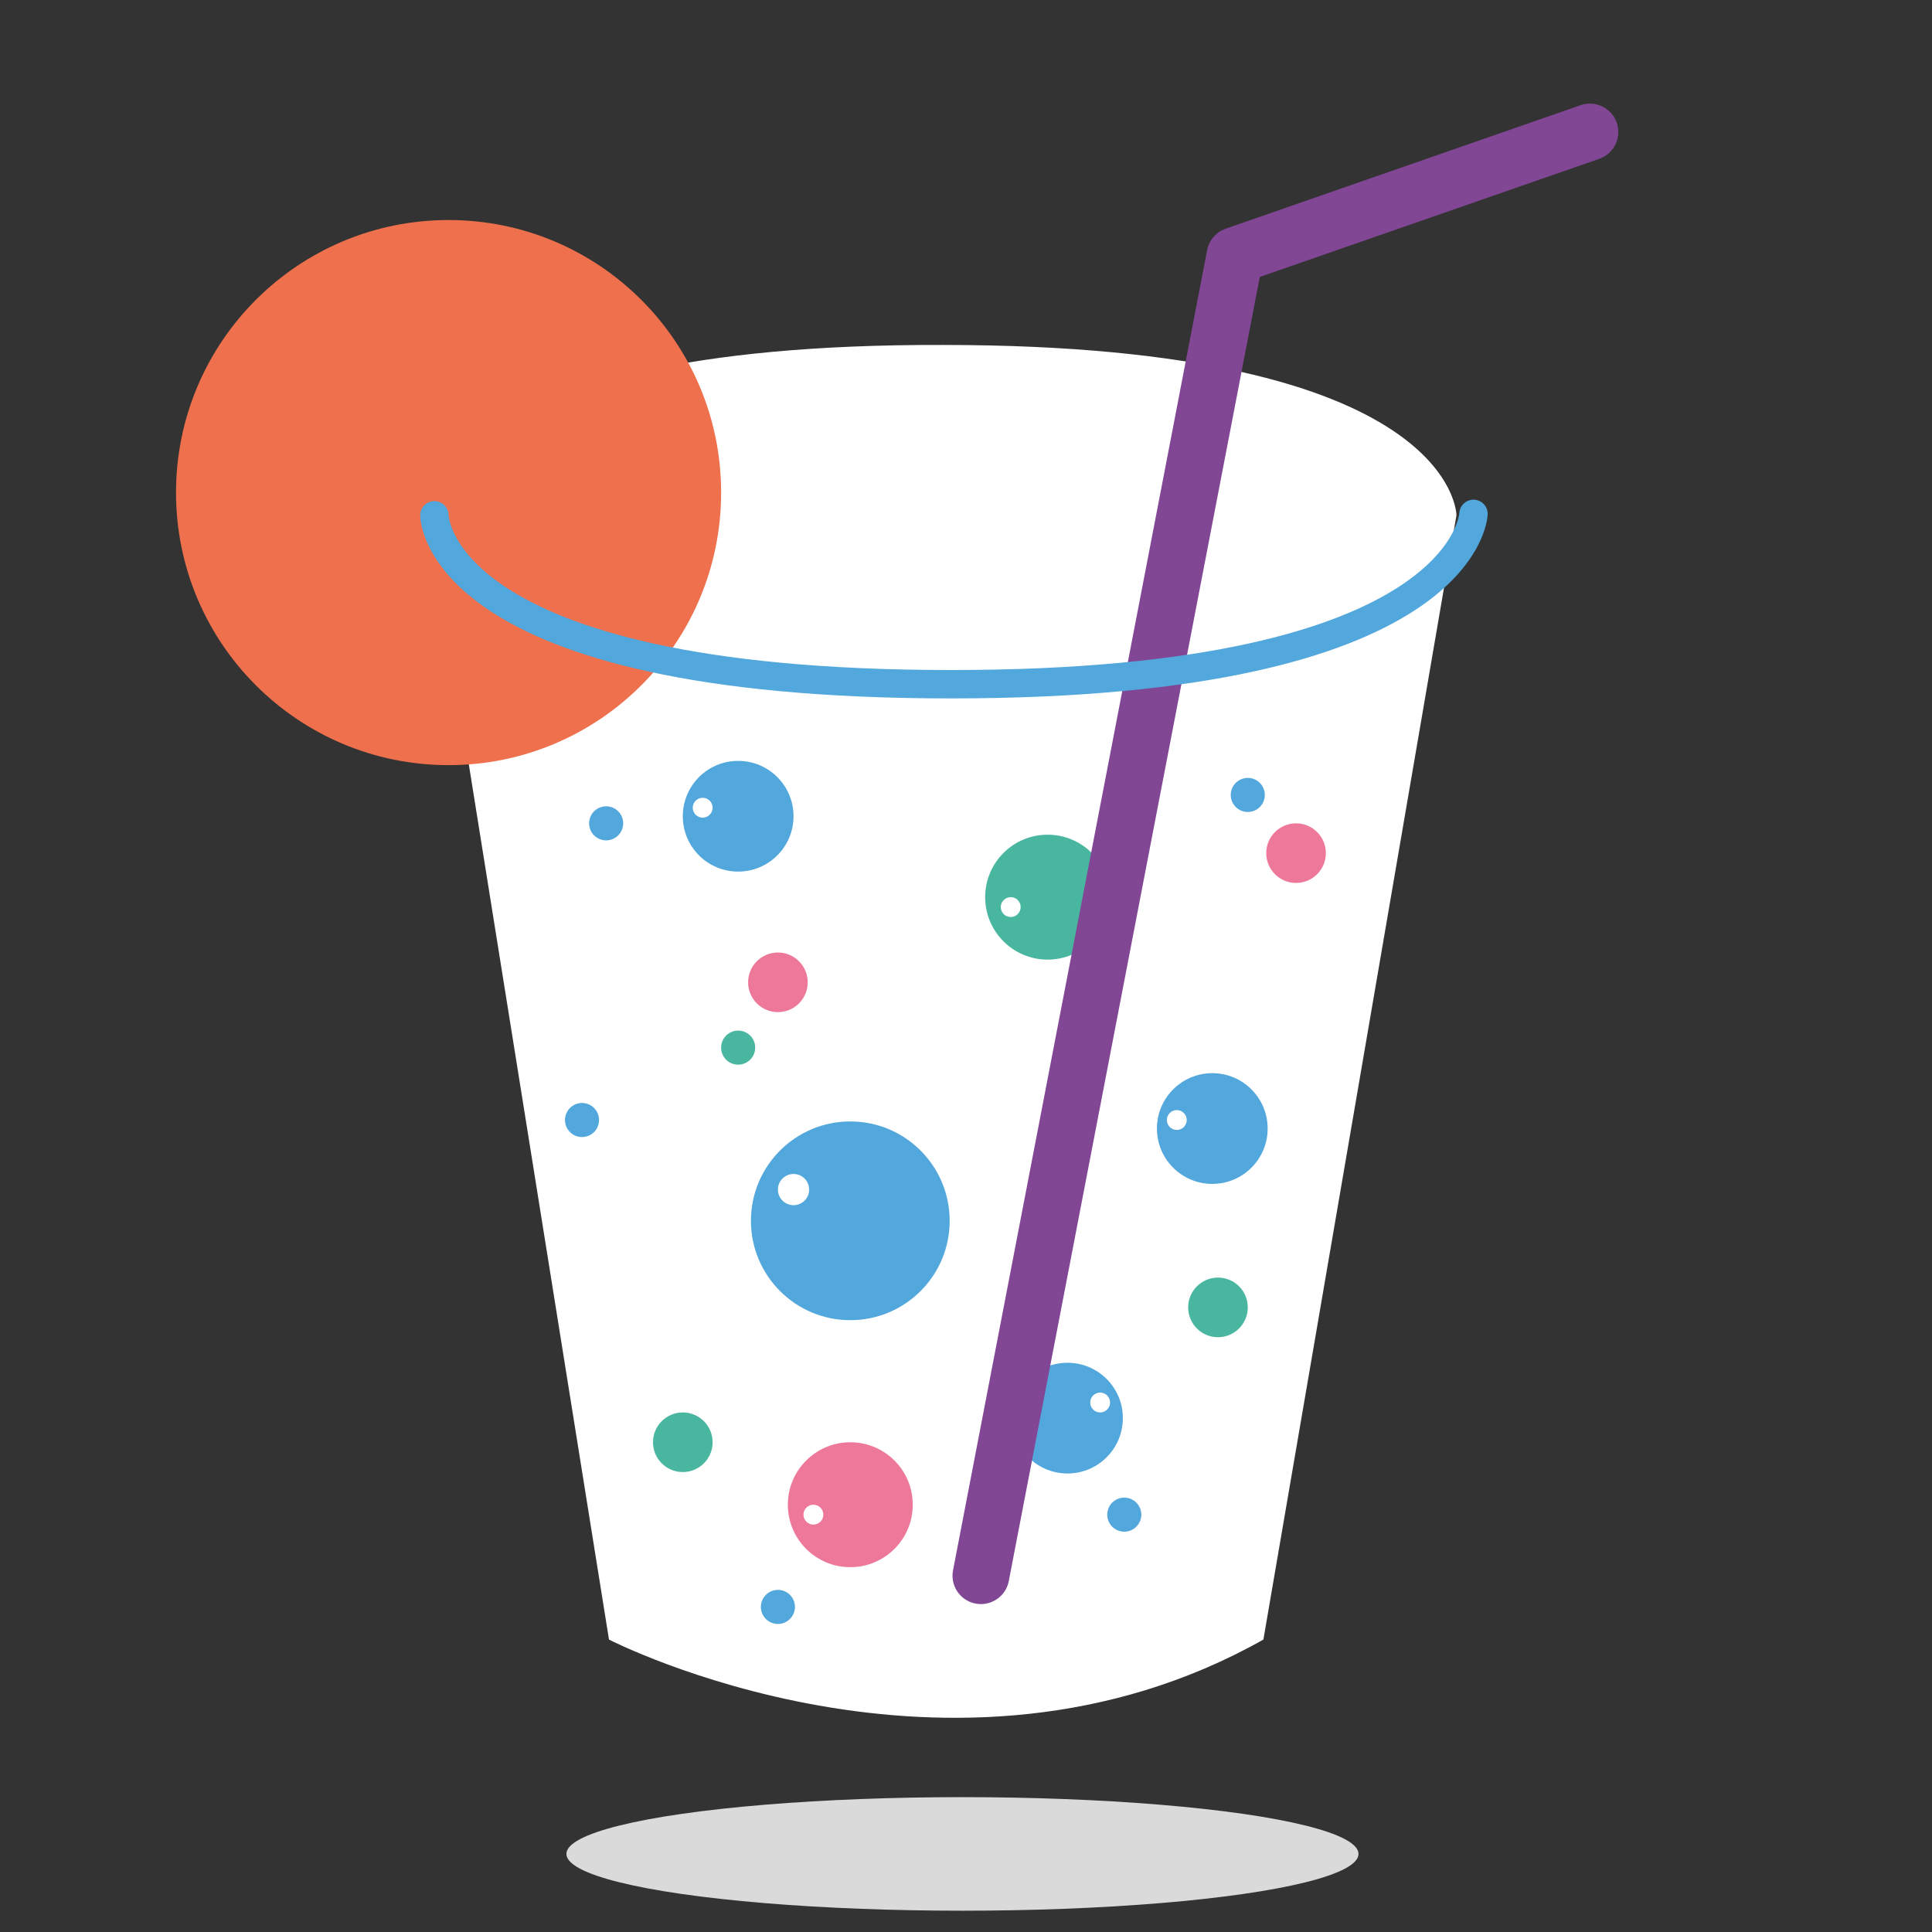 <?xml version="1.0" encoding="UTF-8"?>
<!-- Generator: Adobe Illustrator 18.1.1, SVG Export Plug-In . SVG Version: 6.00 Build 0)  -->
<!DOCTYPE svg PUBLIC "-//W3C//DTD SVG 1.1//EN" "http://www.w3.org/Graphics/SVG/1.1/DTD/svg11.dtd">
<svg version="1.1" id="mandala_tracé" xmlns="http://www.w3.org/2000/svg" xmlns:xlink="http://www.w3.org/1999/xlink" x="0px" y="0px" viewBox="0 0 136.1 136.1" enable-background="new 0 0 136.1 136.1" xml:space="preserve">
<rect x="0" y="0" width="136.1" height="136.1" fill="#333333" stroke="none"/>
<ellipse fill="#DADADA" cx="67.8" cy="130.6" rx="27.9" ry="4"/>
<path fill="#FFFFFF" d="M30.2,36.2l12.7,79.3c0,0,24.1,12.4,46.1,0c13.6-79.2,13.6-79.2,13.6-79.2s0-12-36.2-12  C30.2,24.2,30.2,36.2,30.2,36.2z"/>
<circle fill="#EE704C" cx="31.6" cy="34.7" r="19.2"/>
<circle fill="#52A7DC" cx="59.9" cy="86" r="7"/>
<circle fill="#EE7899" cx="59.9" cy="106" r="4.4"/>
<circle fill="#52A7DC" cx="85.4" cy="79.5" r="3.9"/>
<circle fill="#EE7899" cx="54.8" cy="69.2" r="2.1"/>
<circle fill="#49B69F" cx="85.8" cy="92.1" r="2.1"/>
<circle fill="#EE7899" cx="91.3" cy="60.1" r="2.1"/>
<circle fill="#49B69F" cx="48.1" cy="101.6" r="2.1"/>
<circle fill="#52A7DC" cx="87.9" cy="56" r="1.2"/>
<circle fill="#49B69F" cx="52" cy="73.8" r="1.2"/>
<circle fill="#52A7DC" cx="42.7" cy="58" r="1.2"/>
<circle fill="#52A7DC" cx="41" cy="78.9" r="1.2"/>
<circle fill="#52A7DC" cx="54.8" cy="113.2" r="1.2"/>
<circle fill="#52A7DC" cx="79.2" cy="106.7" r="1.2"/>
<circle fill="#FFFFFF" cx="55.9" cy="83.8" r="1.1"/>
<circle fill="#FFFFFF" cx="57.3" cy="106.7" r="0.7"/>
<circle fill="#49B69F" cx="73.8" cy="63.2" r="4.4"/>
<circle fill="#FFFFFF" cx="71.2" cy="63.9" r="0.7"/>
<circle fill="#FFFFFF" cx="82.9" cy="78.9" r="0.7"/>
<circle fill="#52A7DC" cx="52" cy="57.5" r="3.9"/>
<circle fill="#FFFFFF" cx="49.5" cy="56.9" r="0.7"/>
<circle fill="#52A7DC" cx="75.2" cy="99.9" r="3.9"/>
<polyline fill="none" stroke="#814795" stroke-width="4" stroke-linecap="round" stroke-linejoin="round" stroke-miterlimit="10" points="  69.1,111 87,18 112,9.3 "/>
<path fill="none" stroke="#52A7DC" stroke-width="2" stroke-linecap="round" stroke-linejoin="round" stroke-miterlimit="10" d="  M30.6,36.3c0,0,0,11.9,36.4,11.9c36.4,0,36.8-12,36.8-12"/>
<circle fill="#FFFFFF" cx="77.5" cy="98.8" r="0.7"/>
</svg>
